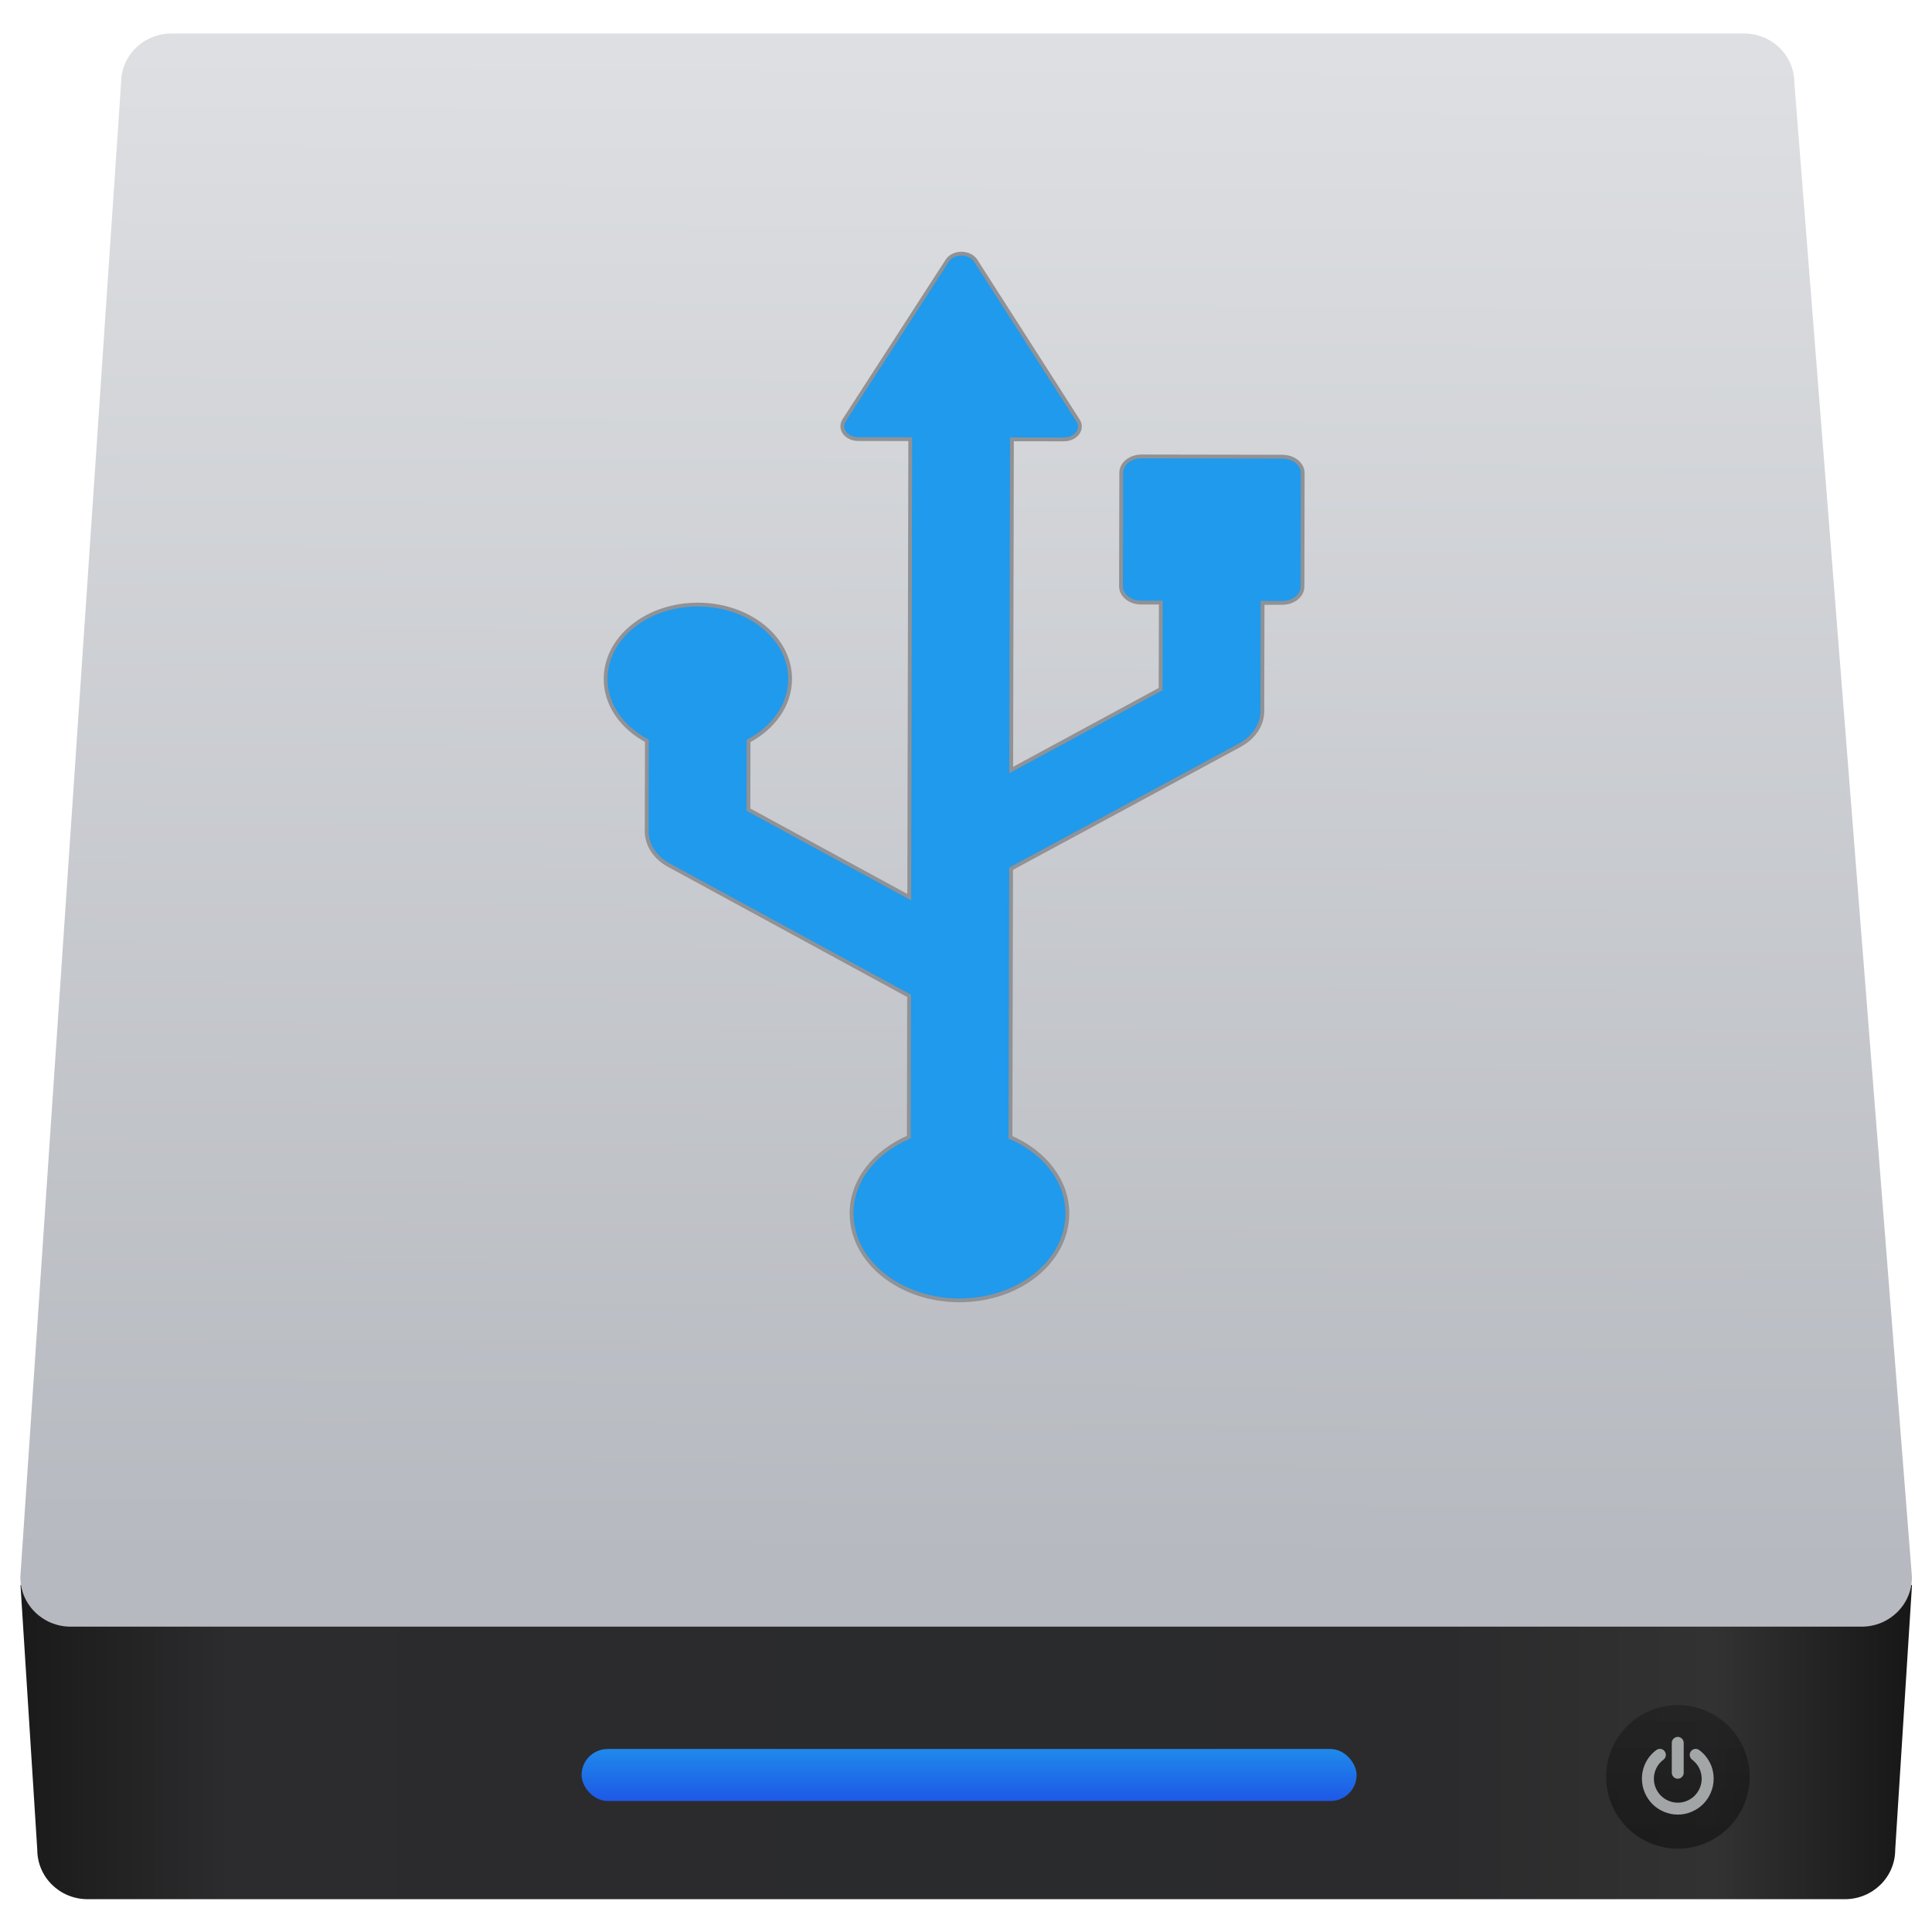 <svg xmlns="http://www.w3.org/2000/svg" xmlns:svg="http://www.w3.org/2000/svg" id="svg2" version="1.1" viewBox="0 0 48 48"><defs id="defs4"><linearGradient id="3" x2="0" y1="544.15" y2="543.09" gradientTransform="matrix(.849 0 0 1.68-409.61-905.25)" gradientUnits="userSpaceOnUse"><stop id="stop7" stop-color="#1e56e6"/><stop id="stop9" offset="1" stop-color="#1f9aed"/></linearGradient><linearGradient id="2" x2="0" y1="9.824" y2="6.259" gradientUnits="userSpaceOnUse"><stop id="stop12" stop-color="#040404"/><stop id="stop14" offset="1" stop-color="#121212" stop-opacity=".908"/></linearGradient><linearGradient id="0" x1="-28.387" x2="-28.18" y1="2.947" y2="-34.576" gradientUnits="userSpaceOnUse"><stop id="stop17" stop-color="#b6b9bf"/><stop id="stop19" offset="1" stop-color="#dddfe2"/></linearGradient><linearGradient id="1" x1="10.09" x2="122.72" gradientTransform="matrix(.417 0 0 .41-55.34-36.651)" gradientUnits="userSpaceOnUse"><stop id="stop22" stop-color="#1a1a1a"/><stop id="stop24" offset=".111" stop-color="#2c2c2e"/><stop id="stop26" offset=".29" stop-color="#2b2b2d"/><stop id="stop28" offset=".512" stop-color="#2a2b2d"/><stop id="stop30" offset=".752" stop-color="#2b2b2d"/><stop id="stop32" offset=".897" stop-color="#323232"/><stop id="stop34" offset="1" stop-color="#171717"/></linearGradient></defs><g id="g36" transform="matrix(1 0 0 1 51.629 35.882)"><path id="path38" fill="url(#1)" d="m-51.12 3.496l.417 6.576c0 .682.558 1.231 1.252 1.231h43.656c.693 0 1.252-.549 1.252-1.231l.417-6.576h-46.994"/><path id="path40" fill="url(#0)" d="m-47.37-35.05h39.07c.693 0 1.252.549 1.252 1.231l2.921 37.12c0 .682-.558 1.231-1.252 1.231h-44.493c-.693 0-1.252-.549-1.252-1.231l2.503-37.12c0-.682.558-1.231 1.252-1.231"/><rect id="rect42" width="19.255" height="1.291" x="-37.18" y="7.572" fill="url(#3)" rx=".646"/><ellipse id="ellipse44" cx="-9.942" cy="8.264" fill="url(#2)" opacity=".452" rx="1.783" ry="1.783"/><g id="g46" fill="#e3e8ea" stroke-width="1.317"><path id="path48" d="m-9.946 8.31c.04 0 .075-.015.104-.044.029-.029.044-.064.044-.104v-.743c0-.04-.015-.075-.044-.104-.029-.029-.064-.044-.104-.044-.04 0-.075.015-.104.044-.029.029-.044.064-.044.104v.743c0 .04.015.075.044.104.029.029.064.044.104.044" opacity=".668"/><path id="path50" d="m-9.148 7.912c-.062-.125-.15-.229-.263-.313-.032-.025-.069-.034-.11-.029-.041.005-.073.025-.097.058-.025.032-.034.069-.028.11.006.041.025.073.057.098.076.057.134.127.176.21.041.083.062.171.062.265 0 .08-.016.157-.047.23-.031.073-.074.136-.127.19-.053.053-.117.096-.19.127-.073.031-.15.047-.23.047-.08 0-.157-.016-.23-.047-.073-.031-.136-.074-.19-.127-.053-.053-.096-.117-.127-.19-.031-.073-.047-.15-.047-.23 0-.094.021-.182.062-.265.041-.083.1-.153.176-.21.032-.025.052-.057.057-.098.006-.041-.004-.077-.028-.11-.024-.033-.056-.053-.097-.058-.041-.005-.078.004-.111.029-.113.084-.201.189-.263.313-.062.125-.093.257-.093.398 0 .121.024.236.071.346.047.11.111.205.19.284.08.08.174.143.284.19.11.047.225.071.346.071.121 0 .236-.024.346-.071.11-.047.205-.111.284-.19.08-.08.143-.174.19-.284.047-.11.071-.225.071-.346 0-.141-.031-.274-.093-.398" opacity=".668"/></g><path id="path52" d="m -19.766,-24.536 -3.502,-0.006 c -0.133,0 -0.261,0.042 -0.356,0.118 -0.094,0.076 -0.148,0.178 -0.148,0.286 l -0.006,2.822 c -10e-5,0.224 0.224,0.405 0.501,0.405 l 0.488,0 -0.005,2.15 -3.712,2.01 0.018,-8.216 1.291,0.002 c 0.139,0 0.267,-0.058 0.339,-0.153 0.072,-0.096 0.078,-0.214 0.015,-0.313 l -2.546,-3.976 c -0.068,-0.106 -0.204,-0.172 -0.352,-0.173 -0.148,0 -0.284,0.066 -0.352,0.172 l -2.564,3.968 c -0.064,0.099 -0.059,0.218 0.012,0.313 0.072,0.096 0.201,0.154 0.339,0.154 l 1.292,0.002 -0.025,11.379 -3.996,-2.175 0.004,-1.707 c 0.62,-0.329 1.03,-0.894 1.032,-1.537 0.002,-1.02 -1.022,-1.848 -2.289,-1.85 -1.265,-0.002 -2.292,0.824 -2.294,1.844 -0.002,0.643 0.407,1.209 1.025,1.54 l -0.005,2.248 c -1e-4,0.339 0.207,0.656 0.557,0.845 l 5.962,3.244 -0.007,3.509 c -0.841,0.363 -1.42,1.069 -1.422,1.892 -0.002,1.193 1.195,2.161 2.675,2.164 1.482,0.002 2.684,-0.963 2.686,-2.156 0.002,-0.823 -0.574,-1.53 -1.413,-1.895 l 0.015,-6.673 5.683,-3.069 c 0.068,-0.037 0.131,-0.079 0.188,-0.125 0.235,-0.188 0.371,-0.447 0.371,-0.719 l 0.006,-2.691 0.489,0 c 0.133,0 0.261,-0.043 0.355,-0.118 0.094,-0.076 0.147,-0.178 0.148,-0.286 l 0.005,-2.822 c 10e-5,-0.224 -0.223,-0.405 -0.501,-0.405 z" style="fill:url(#3);stroke:#909296;stroke-width:.095"/></g></svg>